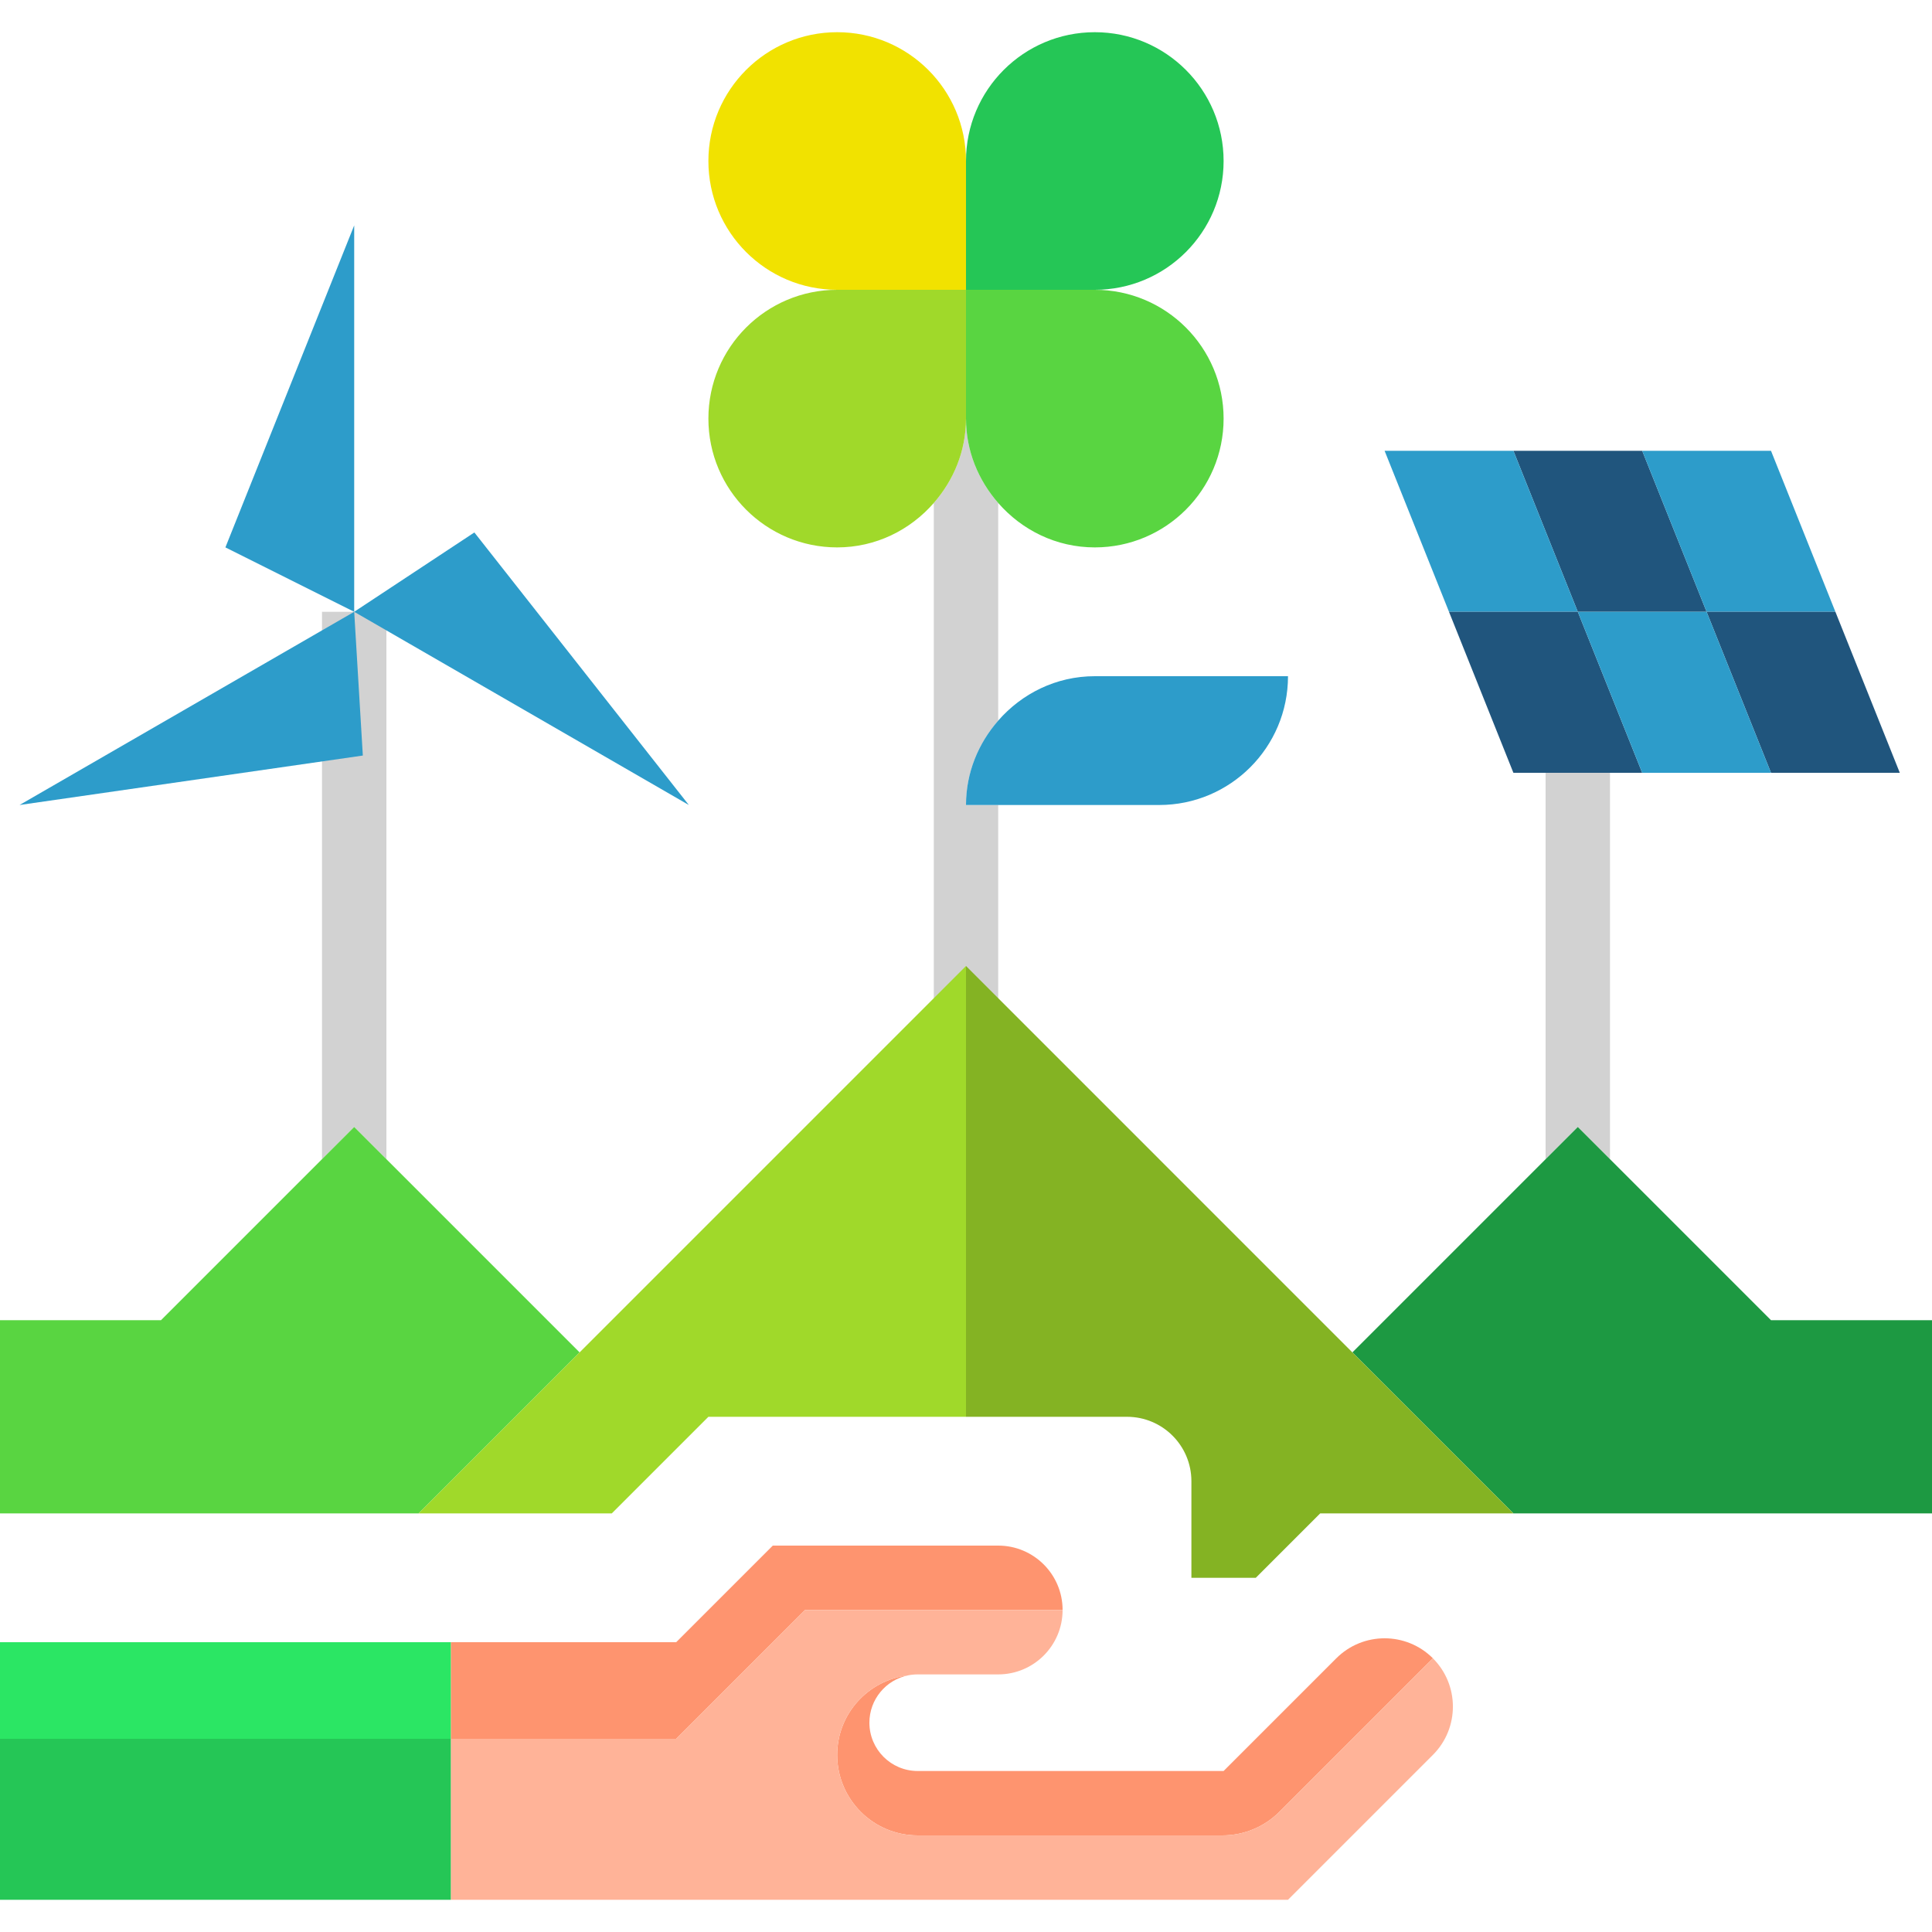 <?xml version="1.0" encoding="iso-8859-1"?>
<!-- Generator: Adobe Illustrator 19.0.0, SVG Export Plug-In . SVG Version: 6.00 Build 0)  -->
<svg version="1.1" id="Capa_1" xmlns="http://www.w3.org/2000/svg" xmlns:xlink="http://www.w3.org/1999/xlink" x="0px" y="0px"
	 viewBox="0 0 480 480" style="enable-background:new 0 0 480 480;" xml:space="preserve">
<g>
	<polygon style="fill:#D2D2D2;" points="96,288 96,152 80,152 80,288 88,280 	"/>
	<path style="fill:#D2D2D2;" d="M248,200h-8c0-8.061,3.081-15.337,8-20.964v-54.072c-4.919-5.626-8-12.903-8-20.964
		c0,8.061-3.081,15.337-8,20.964V256h8h8V200z"/>
	<polygon style="fill:#D2D2D2;" points="400,288 400,192 392,192 384,192 384,288 392,280 	"/>
</g>
<g>
	<polygon style="fill:#2D9CCA;" points="56,136 88,152 88,56 	"/>
	<polygon style="fill:#2D9CCA;" points="90.144,187.713 88,152 4.861,200 	"/>
	<polygon style="fill:#2D9CCA;" points="117.856,132.287 88,152 171.139,200 	"/>
</g>
<path style="fill:#F1E200;" d="M240,72V40c0-17.673-14.327-32-32-32s-32,14.327-32,32c0,17.673,14.327,32,32,32h24H240z"/>
<path style="fill:#A0D92A;" d="M240,72h-8h-24c-17.673,0-32,14.327-32,32c0,17.673,14.327,32,32,32c9.613,0,18.134-4.326,24-11.036
	c4.919-5.626,8-12.903,8-20.964V72z"/>
<path style="fill:#59D541;" d="M240,72v32c0,8.061,3.081,15.337,8,20.964c5.866,6.71,14.387,11.036,24,11.036
	c17.673,0,32-14.327,32-32c0-17.673-14.327-32-32-32h-24H240z"/>
<path style="fill:#25C656;" d="M248,72h24c17.673,0,32-14.327,32-32c0-17.673-14.327-32-32-32s-32,14.327-32,32v32H248z"/>
<polygon style="fill:#20557D;" points="424,152 408,112 376,112 392,152 "/>
<polygon style="fill:#2D9CCA;" points="376,112 344,112 360,152 392,152 "/>
<polygon style="fill:#20557D;" points="400,192 408,192 392,152 360,152 376,192 384,192 392,192 "/>
<polygon style="fill:#2D9CCA;" points="456,152 440,112 408,112 424,152 "/>
<polygon style="fill:#20557D;" points="440,192 472,192 456,152 424,152 "/>
<g>
	<polygon style="fill:#2D9CCA;" points="392,152 408,192 440,192 424,152 	"/>
	<path style="fill:#2D9CCA;" d="M248,200h40c17.673,0,32-14.327,32-32h-48c-9.613,0-18.134,4.326-24,11.036
		c-4.919,5.626-8,12.903-8,20.964H248z"/>
</g>
<polygon style="fill:#59D541;" points="96,288 88,280 80,288 40,328 0,328 0,376 104,376 144,336 "/>
<polygon style="fill:#1D9942;" points="440,328 400,288 392,280 384,288 336,336 376,376 480,376 480,328 "/>
<g>
	<path style="fill:#FE946F;" d="M208,436c0,11.045,8.954,20,20,20h75.716c5.304,0,10.391-2.107,14.142-5.858L356,412
		c-6.627-6.627-17.373-6.627-24,0l-28,28h-76c-6.627,0-12-5.373-12-12c0-5.799,4.113-10.637,9.581-11.756
		C215.69,417.451,208,425.783,208,436z"/>
	<path style="fill:#FE946F;" d="M168,432l32-32h64c0-8.837-7.164-16-16-16h-56l-24,24h-56v24H168z"/>
</g>
<rect y="408" style="fill:#2BE664;" width="112" height="24"/>
<path style="fill:#FFB398;" d="M317.858,450.142c-3.751,3.75-8.838,5.858-14.142,5.858H228c-11.046,0-20-8.955-20-20
	c0-10.217,7.69-18.549,17.581-19.756c0.781-0.16,1.59-0.244,2.419-0.244h4h16c8.836,0,16-7.164,16-16h-64l-32,32h-56v40h208l36-36
	c6.627-6.627,6.627-17.373,0-24L317.858,450.142z"/>
<rect y="432" style="fill:#25C656;" width="112" height="40"/>
<polygon style="fill:#A0D92A;" points="144,336 104,376 152,376 176,352 240,352 240,240 "/>
<path style="fill:#84B323;" d="M240,240v112h40c8.836,0,16,7.163,16,16v24h16l16-16h48l-40-40L240,240z"/>
<g>
</g>
<g>
</g>
<g>
</g>
<g>
</g>
<g>
</g>
<g>
</g>
<g>
</g>
<g>
</g>
<g>
</g>
<g>
</g>
<g>
</g>
<g>
</g>
<g>
</g>
<g>
</g>
<g>
</g>
</svg>
